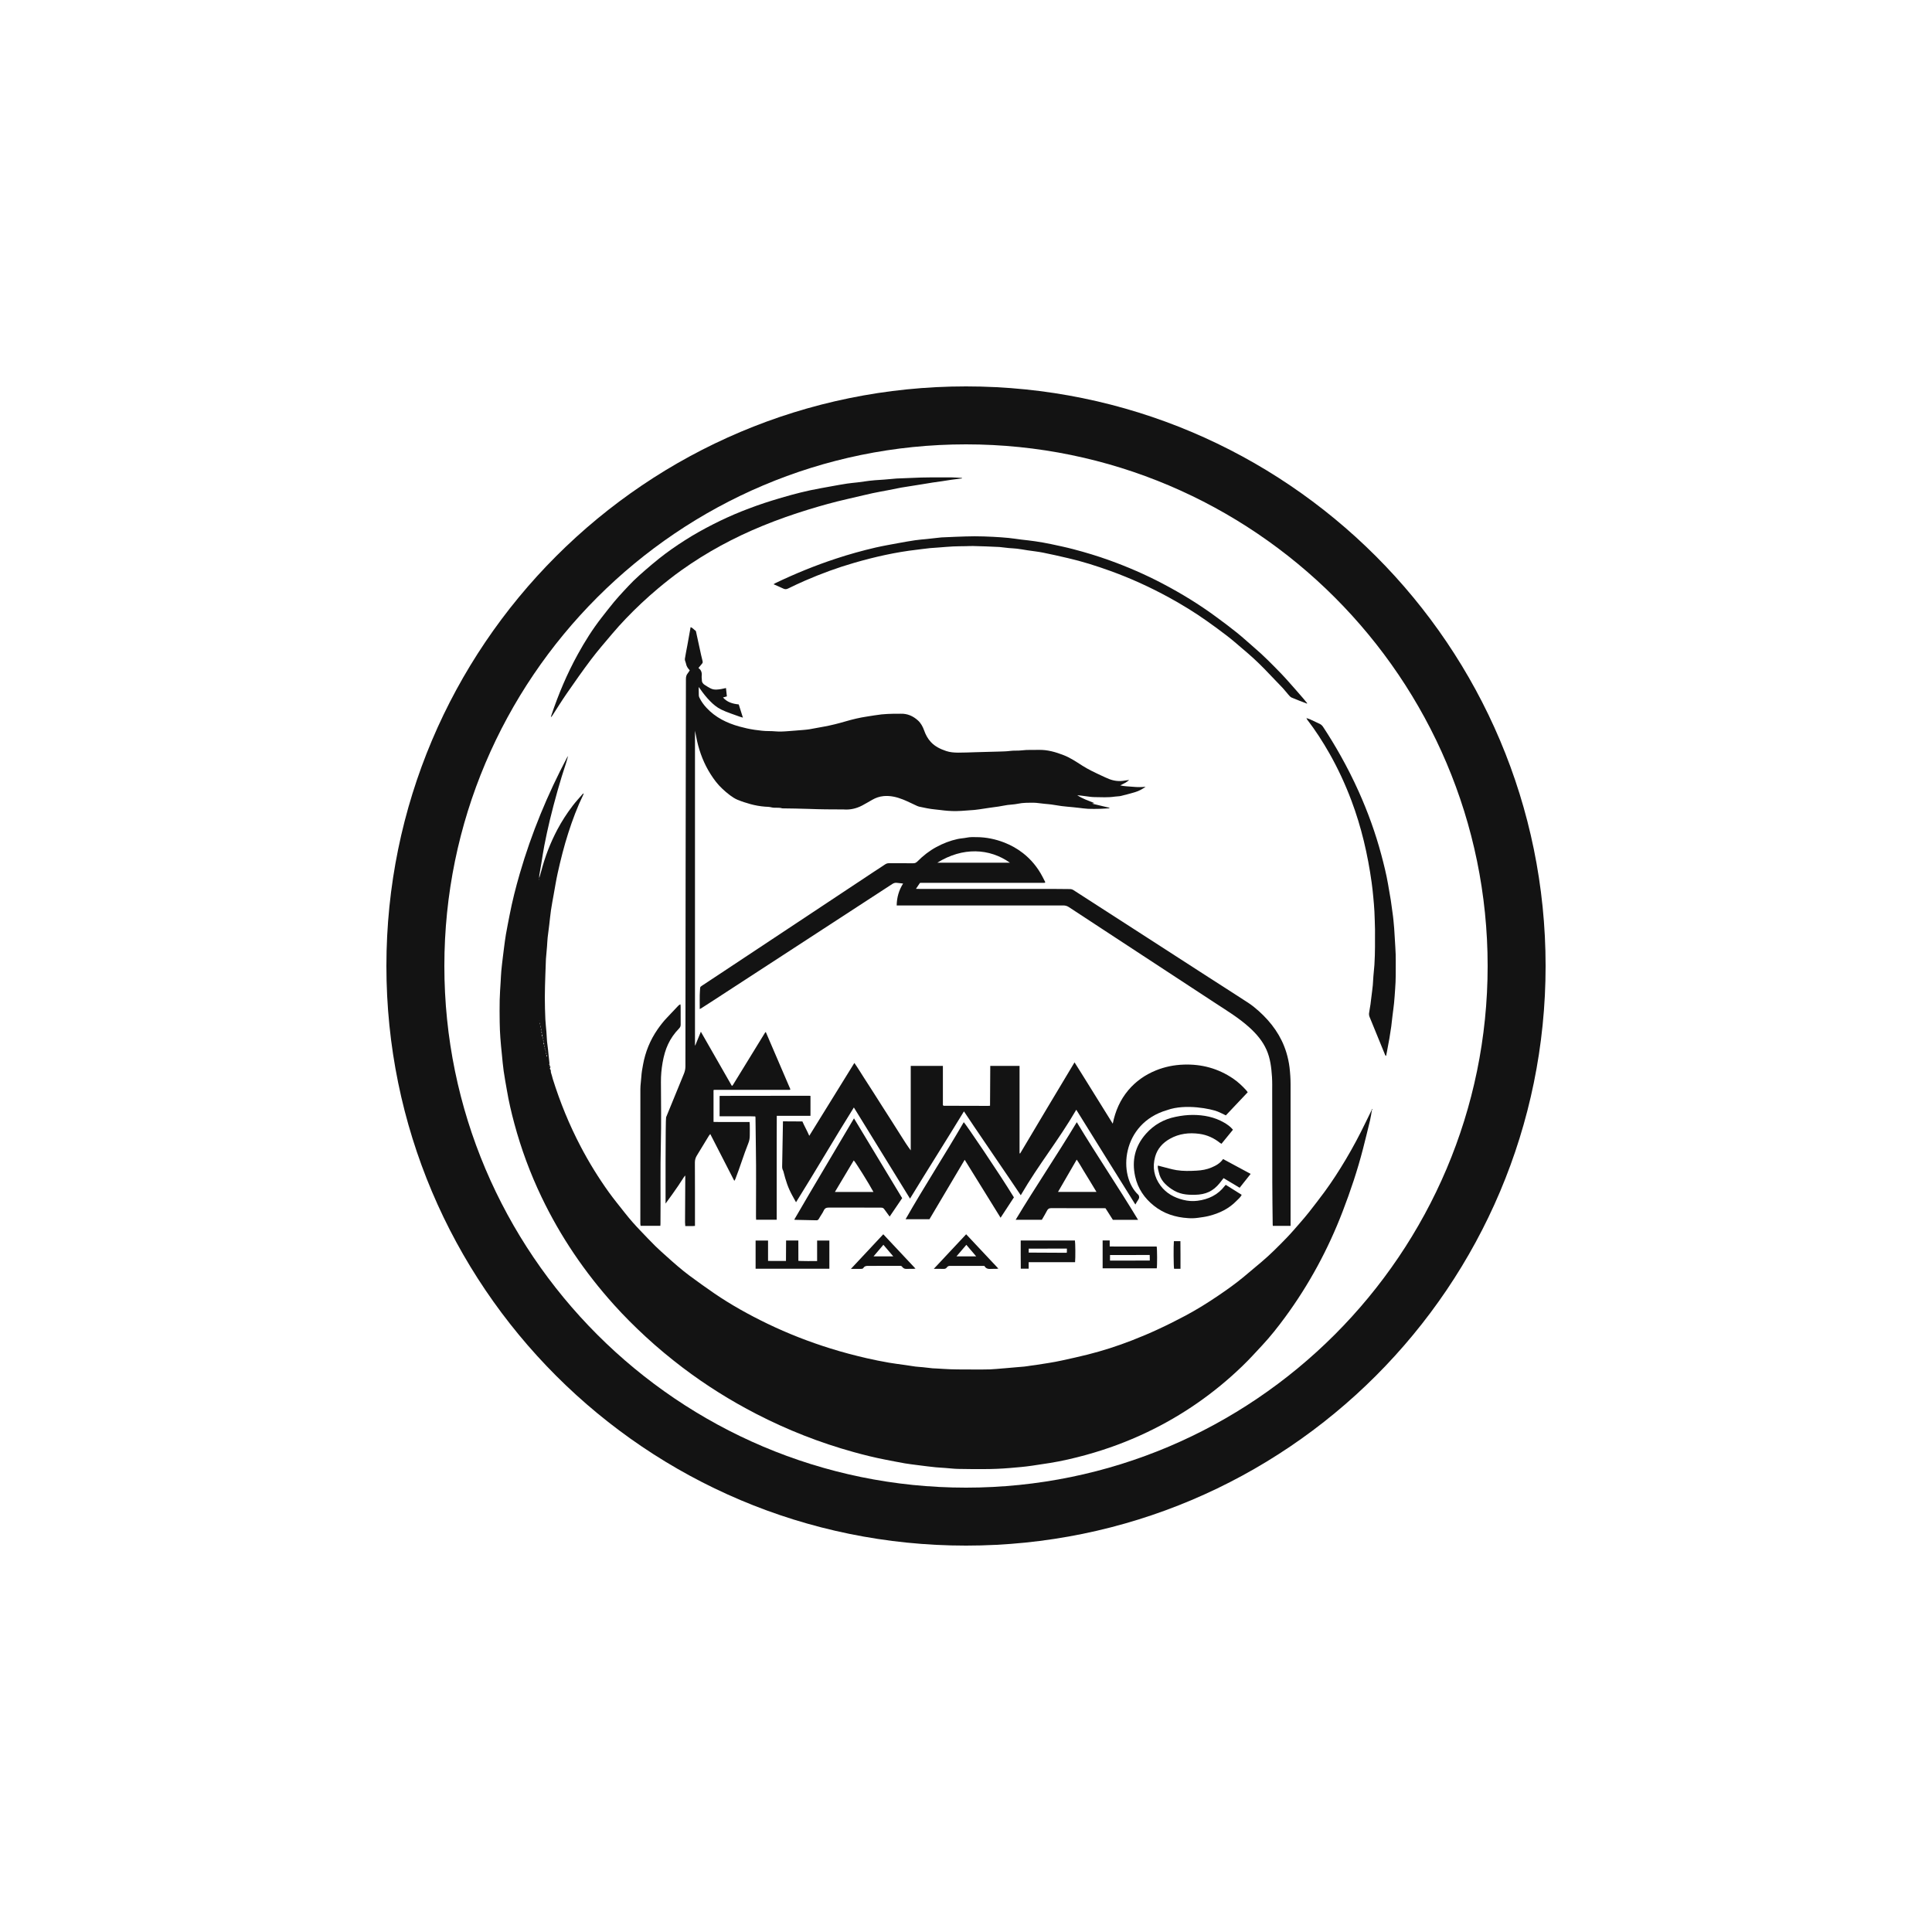 <?xml version="1.0" encoding="utf-8"?>
<!-- Generator: Adobe Illustrator 26.5.0, SVG Export Plug-In . SVG Version: 6.00 Build 0)  -->
<svg version="1.1" id="Layer_1" xmlns="http://www.w3.org/2000/svg" xmlns:xlink="http://www.w3.org/1999/xlink" x="0px" y="0px"
	 viewBox="0 0 500 500" style="enable-background:new 0 0 500 500;" xml:space="preserve">
<style type="text/css">
	.st0{fill:#131313;}
</style>
<g>
	<path class="st0" d="M250,100c-82.84,0-150,67.16-150,150c0,82.84,67.16,150,150,150c82.84,0,150-67.16,150-150
		C400,167.16,332.84,100,250,100z M385,250c0,74.44-60.56,135-135,135s-135-60.56-135-135s60.56-135,135-135S385,175.56,385,250z"/>
	<path class="st0" d="M353.41,290.5c-1.57,3.26-3.27,6.45-5.12,9.56c-1.72,2.88-3.52,5.7-5.51,8.4c-1.3,1.76-2.64,3.5-3.99,5.22
		c-0.77,0.98-1.58,1.92-2.39,2.85c-1.12,1.28-2.22,2.58-3.4,3.8c-2.09,2.15-4.19,4.29-6.48,6.22c-1.51,1.28-3.02,2.56-4.55,3.82
		c-2.12,1.77-4.37,3.37-6.66,4.92c-2.75,1.87-5.58,3.63-8.52,5.2c-2.34,1.25-4.72,2.44-7.13,3.55c-2.21,1.03-4.47,1.98-6.74,2.86
		c-3.75,1.46-7.58,2.69-11.48,3.67c-2.2,0.55-4.42,1.04-6.63,1.52c-1.09,0.24-2.18,0.44-3.28,0.62c-1.12,0.19-2.25,0.36-3.37,0.53
		c-0.47,0.07-0.94,0.13-1.41,0.19c-0.56,0.08-1.12,0.18-1.69,0.24c-0.64,0.07-1.28,0.1-1.92,0.16c-1.07,0.09-2.13,0.19-3.2,0.28
		c-0.1,0.01-0.19,0.01-0.29,0.02c-1.14,0.09-2.28,0.22-3.43,0.26c-1.51,0.05-3.02,0.04-4.53,0.03c-2.56-0.01-5.13,0.02-7.69-0.16
		c-0.9-0.07-1.81-0.1-2.72-0.15c-0.05,0-0.09-0.02-0.14-0.02c-0.78-0.09-1.56-0.18-2.34-0.26c-0.64-0.06-1.28-0.09-1.92-0.17
		c-0.89-0.12-1.78-0.27-2.67-0.4c-1.38-0.2-2.77-0.36-4.15-0.6c-1.93-0.35-3.86-0.71-5.77-1.16c-3.13-0.73-6.24-1.54-9.31-2.5
		c-5.62-1.75-11.09-3.88-16.39-6.44c-4.76-2.3-9.38-4.86-13.75-7.85c-2.18-1.49-4.32-3.04-6.45-4.61c-1.06-0.78-2.06-1.62-3.06-2.46
		c-0.91-0.77-1.8-1.57-2.69-2.37c-1.03-0.93-2.08-1.84-3.07-2.82c-1.3-1.28-2.54-2.61-3.8-3.92c-1.43-1.48-2.79-3.02-4.06-4.64
		c-1.38-1.76-2.81-3.49-4.12-5.31c-2.72-3.79-5.17-7.76-7.33-11.89c-2.94-5.61-5.32-11.45-7.21-17.49
		c-0.08-0.27-0.14-0.55-0.22-0.83c-0.08-0.27-0.18-0.54-0.25-0.81c-0.06-0.26,0.01-0.65-0.14-0.78c-0.36-0.29,0.16-0.52-0.03-0.75
		c-0.05-0.06-0.1-0.13-0.14-0.2c0,0,0,0,0-0.01c-0.11-1.01-0.22-2.02-0.33-3.04c-0.04-0.38-0.07-0.76-0.11-1.13
		c-0.08-0.71-0.19-1.41-0.26-2.12c-0.07-0.83-0.09-1.67-0.16-2.5c-0.08-1.07-0.22-2.14-0.27-3.21c-0.08-1.89-0.14-3.78-0.14-5.67
		c0-1.99,0.08-3.97,0.14-5.96c0.04-1.36,0.1-2.72,0.15-4.08c0-0.07,0.01-0.14,0.02-0.21c0.09-1,0.18-1.99,0.26-2.99
		c0.06-0.76,0.08-1.52,0.16-2.28c0.12-1.08,0.28-2.16,0.41-3.25c0.15-1.27,0.27-2.55,0.45-3.81c0.2-1.36,0.46-2.7,0.7-4.05
		c0.34-1.86,0.63-3.73,1.04-5.57c0.77-3.48,1.64-6.94,2.73-10.34c1.09-3.41,2.35-6.76,3.91-9.98c0.05-0.09,0.05-0.2,0.07-0.31
		c-0.09,0.06-0.2,0.1-0.26,0.18c-0.86,0.99-1.75,1.96-2.55,3c-1.5,1.96-2.84,4.03-4,6.22c-1.79,3.39-3.16,6.93-4.13,10.63
		c-0.17,0.64-0.37,1.27-0.55,1.91c0-0.24-0.01-0.49,0.02-0.73c0.17-1.07,0.37-2.14,0.55-3.22c0.25-1.49,0.45-2.99,0.75-4.48
		c0.44-2.22,0.9-4.44,1.44-6.65c1.22-5,2.6-9.96,4.23-14.85c0.18-0.54,0.31-1.09,0.46-1.64c-0.08,0.1-0.16,0.19-0.22,0.3
		c-5.08,9.62-9.23,19.63-12.26,30.09c-1.03,3.54-1.94,7.12-2.64,10.75c-0.32,1.68-0.67,3.36-0.96,5.05
		c-0.19,1.1-0.32,2.22-0.47,3.33c-0.11,0.85-0.22,1.7-0.32,2.56c-0.14,1.16-0.28,2.32-0.39,3.49c-0.08,0.93-0.12,1.86-0.17,2.79
		c-0.09,1.58-0.22,3.16-0.25,4.73c-0.04,1.92-0.03,3.84,0,5.76c0.02,1.34,0.07,2.68,0.17,4.02c0.1,1.45,0.25,2.91,0.4,4.36
		c0.14,1.43,0.26,2.85,0.46,4.27c0.23,1.65,0.55,3.29,0.83,4.94c0.49,2.92,1.16,5.79,1.93,8.64c1.76,6.55,4.11,12.9,7.04,19.02
		c4.89,10.22,11.19,19.49,18.76,27.9c2.58,2.87,5.32,5.6,8.16,8.22c3.08,2.85,6.31,5.52,9.65,8.06c5.98,4.53,12.32,8.5,18.99,11.94
		c8.06,4.16,16.46,7.46,25.2,9.88c2.71,0.75,5.43,1.43,8.19,1.96c1.68,0.32,3.36,0.67,5.05,0.96c1.1,0.19,2.22,0.31,3.33,0.46
		c0.88,0.12,1.75,0.22,2.63,0.33c0.71,0.09,1.42,0.18,2.13,0.24c0.81,0.07,1.62,0.11,2.43,0.17c1.1,0.08,2.19,0.22,3.29,0.24
		c2.18,0.05,4.36,0.05,6.54,0.05c2.32,0,4.64-0.09,6.96-0.29c1.88-0.16,3.76-0.31,5.63-0.59c1.56-0.23,3.11-0.46,4.67-0.71
		c3.11-0.5,6.17-1.22,9.21-2.05c5.46-1.5,10.76-3.45,15.87-5.89c9.15-4.36,17.37-10.08,24.66-17.11c1.78-1.71,3.44-3.54,5.12-5.35
		c2.16-2.32,4.12-4.8,5.99-7.35c6.2-8.45,11.13-17.59,14.88-27.37c2.03-5.28,3.83-10.64,5.24-16.12c0.63-2.47,1.25-4.95,1.84-7.43
		c0.2-0.85,0.32-1.72,0.47-2.59c-0.02-0.02-0.04-0.03-0.06-0.05C354.45,288.38,353.93,289.44,353.41,290.5z M139.41,227.65
		c0.03-0.09,0.07-0.18,0.1-0.27c-0.01,0.1-0.02,0.19-0.03,0.29C139.45,227.66,139.43,227.66,139.41,227.65z M139.59,264.08
		c0-0.02-0.01-0.04-0.01-0.06c0-0.02,0.02-0.03,0.02-0.05c0,0.02,0.01,0.04,0.01,0.06C139.61,264.05,139.6,264.06,139.59,264.08z
		 M139.77,265.06c-0.02,0-0.04,0-0.06,0c0-0.11,0-0.22,0-0.33c0.02,0,0.05,0.01,0.07,0.01
		C139.78,264.85,139.78,264.95,139.77,265.06z M139.91,265.92c-0.02,0-0.04,0-0.06,0c0-0.15,0-0.31,0-0.46c0.02,0,0.04,0,0.06,0
		C139.91,265.61,139.91,265.76,139.91,265.92z M140.06,266.7c-0.02,0-0.04,0-0.05,0c-0.01-0.09-0.03-0.17-0.03-0.26
		c0-0.06,0.03-0.12,0.08-0.29C140.06,266.41,140.06,266.55,140.06,266.7z M141.38,272.88c-0.04-0.16-0.08-0.32-0.12-0.48
		C141.46,272.53,141.39,272.72,141.38,272.88z M141.24,272.28c-0.04-0.19-0.07-0.39-0.11-0.58
		C141.29,271.87,141.24,272.08,141.24,272.28z M140.66,269.68c-0.04-0.19-0.08-0.38-0.12-0.57
		C140.72,269.27,140.67,269.48,140.66,269.68z M140.52,268.97c-0.04-0.19-0.07-0.39-0.11-0.58
		C140.58,268.55,140.52,268.76,140.52,268.97z M140.09,267.02c0.04-0.01,0.08-0.01,0.12-0.02c0.01,0.18,0.02,0.37,0.02,0.55
		C140.18,267.37,140.14,267.2,140.09,267.02z M140.26,267.67c0.21,0.18,0.09,0.43,0.12,0.64
		C140.17,268.13,140.29,267.88,140.26,267.67z M140.69,269.81c0.22,0.13,0.09,0.35,0.13,0.53
		C140.59,270.21,140.72,269.99,140.69,269.81z M140.84,270.45c0.04,0.2,0.08,0.4,0.12,0.59
		C140.78,270.87,140.83,270.66,140.84,270.45z M140.98,271.15c0.04,0.16,0.08,0.32,0.12,0.47
		C140.91,271.51,140.98,271.32,140.98,271.15z M141.4,272.98c0.22,0.12,0.09,0.34,0.13,0.51
		C141.32,273.37,141.44,273.15,141.4,272.98z M142.02,275.62c-0.01-0.11-0.02-0.23-0.03-0.34c0.04,0.05,0.08,0.09,0.1,0.14
		C142.1,275.48,142.07,275.55,142.02,275.62z M142.13,276.16c0.04-0.09,0.07-0.18,0.11-0.28c-0.01,0.1-0.01,0.2-0.02,0.3
		C142.19,276.18,142.16,276.17,142.13,276.16z"/>
	<path class="st0" d="M183.44,293.97c0.09-0.15,0.22-0.28,0.38-0.48c2.08,4.06,4.13,8.05,6.22,12.12c0.13-0.22,0.21-0.33,0.26-0.45
		c1.22-3.11,2.14-6.23,3.38-9.33c0.25-0.61,0.35-1.24,0.36-1.88c0.02-1.08,0.01-1.74,0-2.82c0-0.23-0.03-0.46-0.05-0.76
		c-0.8,0-1.25,0-1.99,0c-0.74,0-1.49,0-2.23,0s-1.49,0-2.23,0c-0.73-0.01-2.16,0.02-2.88-0.02c0-2.67,0-5.67,0-8.22
		c0.06-0.04,0.08-0.05,0.1-0.06c0.02-0.01,0.05-0.01,0.07-0.01c0.05,0,0.1-0.01,0.14-0.01c6.14,0,12.97,0,19.11,0
		c0.05,0,0.1,0,0.14,0c0.05,0,0.1,0,0.14-0.01c0.02,0,0.05,0,0.07-0.01c0.02-0.01,0.04-0.02,0.06-0.04
		c0.02-0.01,0.03-0.03,0.06-0.08c-2.12-4.92-4.24-9.87-6.36-14.81c-0.07,0.03-0.09,0.04-0.11,0.05c-0.02,0.01-0.04,0.03-0.05,0.05
		c-0.03,0.04-0.05,0.08-0.08,0.12c-2.62,4.27-5.24,8.53-7.86,12.8c-0.14,0.22-0.27,0.45-0.41,0.67c-0.01,0.02-0.03,0.04-0.04,0.06
		c-0.03,0.04-0.06,0.07-0.1,0.11c-0.01,0.01-0.04,0.02-0.06,0.02c-0.02,0-0.05,0-0.11-0.01c-2.64-4.61-5.29-9.23-7.99-13.96
		c-0.51,1.26-0.98,2.41-1.45,3.55c-0.02-0.01-0.05-0.02-0.07-0.03c0-27.09,0-54.19,0-81.43c0.2,1,0.36,1.86,0.55,2.71
		c0.69,3.02,1.8,5.88,3.47,8.51c0.87,1.37,1.83,2.67,3.03,3.78c0.64,0.6,1.3,1.19,2.01,1.71c0.62,0.46,1.29,0.9,2,1.19
		c1.07,0.44,2.18,0.79,3.29,1.1c1.23,0.34,2.49,0.56,3.76,0.66c0.54,0.04,1.11,0.03,1.63,0.17c0.94,0.25,1.92-0.04,2.84,0.27
		c2.27,0.04,4.55,0.05,6.82,0.14c2.97,0.12,5.94,0.14,8.91,0.14c0.05,0,0.1,0,0.14,0c1.7,0.14,3.3-0.23,4.8-1.01
		c0.88-0.46,1.73-0.98,2.6-1.47c0.92-0.53,1.9-0.87,2.95-0.97c1.74-0.16,3.41,0.23,5.01,0.87c1.25,0.5,2.46,1.12,3.69,1.68
		c0.15,0.07,0.31,0.13,0.47,0.17c1.38,0.3,2.77,0.6,4.18,0.73c0.45,0.04,0.9,0.09,1.34,0.15c1.35,0.18,2.7,0.29,4.06,0.28
		c0.91,0,1.81-0.09,2.72-0.15c0.69-0.04,1.38-0.09,2.06-0.15c0.42-0.04,0.85-0.1,1.27-0.16c0.89-0.13,1.77-0.27,2.66-0.4
		c0.77-0.11,1.55-0.2,2.32-0.32c0.77-0.12,1.53-0.29,2.3-0.4c0.87-0.12,1.75-0.13,2.61-0.31c1.42-0.31,2.84-0.27,4.27-0.27
		c0.19,0,0.38,0.01,0.57,0.03c0.73,0.08,1.46,0.17,2.19,0.25c0.57,0.06,1.14,0.09,1.7,0.17c0.89,0.12,1.77,0.29,2.66,0.41
		c0.96,0.12,1.93,0.2,2.9,0.29c0.49,0.05,0.99,0.11,1.48,0.16c0.82,0.09,1.65,0.22,2.47,0.26c1.03,0.04,2.06,0.03,3.09,0
		c0.81-0.02,1.61-0.09,2.42-0.14c0-0.04,0.01-0.09,0.01-0.13c-1.47-0.35-2.93-0.7-4.49-1.07c0.24-0.06,0.38-0.09,0.6-0.14
		c-1.56-0.63-3.09-1.14-4.43-2.04c0.67,0.05,1.32,0.15,1.97,0.23c0.82,0.1,1.65,0.25,2.47,0.26c1.77,0.02,3.54,0.14,5.3-0.13
		c0.51-0.08,1.05-0.05,1.55-0.17c1.24-0.3,2.47-0.63,3.69-0.99c0.98-0.29,1.87-0.78,2.71-1.39c-1.09,0.12-2.17,0.12-3.26,0.01
		c-1.07-0.11-2.16-0.09-3.31-0.36c0.85-0.44,1.63-0.77,2.32-1.4c-0.46,0.06-0.84,0.09-1.21,0.16c-1.37,0.25-2.7,0.09-3.99-0.41
		c-0.71-0.28-1.39-0.61-2.08-0.93c-1.65-0.77-3.31-1.55-4.85-2.53c-1.56-1-3.1-2.04-4.84-2.72c-2.09-0.81-4.22-1.43-6.49-1.36
		c-1.44,0.04-2.87-0.06-4.31,0.12c-1.01,0.13-2.05,0.01-3.08,0.15c-0.9,0.12-1.81,0.13-2.72,0.16c-1.84,0.06-3.69,0.1-5.53,0.15
		c-0.24,0.01-0.48,0.01-0.72,0.02c-1.48,0.04-2.97,0.12-4.45,0.11c-1.04-0.01-2.1-0.08-3.1-0.42c-1.48-0.5-2.87-1.15-3.96-2.33
		c-0.81-0.87-1.35-1.89-1.74-3c-0.35-0.98-0.84-1.89-1.6-2.58c-1.26-1.14-2.73-1.8-4.47-1.74c-0.65,0.02-1.3-0.01-1.94,0.01
		c-1,0.03-2.01,0.05-3,0.16c-1.27,0.14-2.53,0.37-3.8,0.56c-1.88,0.28-3.71,0.72-5.53,1.25c-1.84,0.54-3.69,1.01-5.57,1.35
		c-1.26,0.22-2.51,0.47-3.77,0.69c-0.49,0.08-0.99,0.12-1.49,0.17c-0.66,0.06-1.33,0.11-1.99,0.16c-1.29,0.09-2.57,0.23-3.86,0.26
		c-1.03,0.03-2.06-0.13-3.08-0.12c-1.27,0.01-2.52-0.15-3.77-0.33c-1.33-0.19-2.65-0.49-3.95-0.85c-3.23-0.9-6.18-2.33-8.5-4.84
		c-0.73-0.79-1.36-1.65-1.83-2.62c-0.08-0.17-0.15-0.36-0.16-0.54c-0.03-0.7-0.03-1.4-0.04-2.23c0.15,0.2,0.26,0.33,0.36,0.47
		c0.77,1.12,1.61,2.18,2.56,3.15c0.85,0.87,1.77,1.65,2.88,2.2c1.55,0.77,3.21,1.25,4.82,1.86c0.25,0.09,0.51,0.16,0.83,0.25
		c-0.38-1.2-0.73-2.32-1.08-3.42c-1.6-0.16-3.03-0.58-4.07-1.8c0.32-0.09,0.63-0.18,1-0.28c-0.08-0.74-0.15-1.41-0.23-2.16
		c-0.46,0.1-0.84,0.19-1.23,0.26c-0.87,0.14-1.75,0.27-2.58-0.09c-0.58-0.25-1.11-0.61-1.65-0.95c-0.45-0.28-0.79-0.65-0.78-1.24
		c0.01-0.36-0.09-0.72-0.05-1.07c0.1-0.84-0.08-1.55-0.81-2.07c-0.01-0.01-0.02-0.04-0.02-0.04c0.31-0.37,0.6-0.75,0.92-1.11
		c0.19-0.21,0.2-0.41,0.14-0.66c-0.14-0.52-0.27-1.05-0.38-1.58c-0.44-2-0.87-4.01-1.31-6.02c-0.02-0.09-0.05-0.21-0.11-0.25
		c-0.45-0.28-0.75-0.78-1.3-0.93c-0.12,0.66-0.23,1.29-0.34,1.92c-0.16,0.91-0.33,1.82-0.49,2.72c-0.22,1.16-0.45,2.32-0.64,3.49
		c-0.04,0.26,0.02,0.58,0.14,0.82c0.21,0.44,0.06,1.13,1.11,2.21c-0.17,0.27-0.31,0.53-0.5,0.75c-0.38,0.44-0.49,0.93-0.49,1.5
		c-0.02,16.55-0.06,33.1-0.08,49.65c-0.02,16.86-0.04,33.73-0.05,50.59c0,0.69-0.14,1.32-0.4,1.95c-1.8,4.41-2.81,6.82-4.6,11.23
		c-0.18,0.45-0.14,21.95-0.14,22.34c0.21-0.29,3.05-4.11,4.76-6.87c0.07-0.12,0.19-0.22,0.34-0.39c0,0.35,0,0.59,0,0.83
		c-0.02,3.77-0.05,7.53-0.06,11.3c0,0.3,0.04,0.6,0.06,0.95c0.88-0.01,1.68,0.05,2.51-0.04c0-0.34,0-0.6,0-0.87
		c0-5.18,0.01-10.36-0.02-15.54c0-0.68,0.17-1.26,0.52-1.82C181.38,297.33,182.41,295.65,183.44,293.97z"/>
	<path class="st0" d="M278.54,287.2c1.27,2.11,13.96,22.4,15.29,24.53c0.39-0.66,0.41-0.74,0.77-1.27c0.28-0.41,0.28-0.75,0.05-1.19
		c-5.47-4.98-4.42-18.57,7.41-21.98c4.76-1.73,11.5-0.28,13.1,0.39c0.7,0.29,1.38,0.64,2.09,0.98c1.89-2,3.77-3.99,5.66-5.99
		c-0.15-0.19-0.27-0.37-0.41-0.53c-1.02-1.12-2.12-2.15-3.38-3.01c-3.88-2.63-8.16-3.78-12.83-3.61c-2.47,0.09-4.84,0.57-7.12,1.49
		c-2.8,1.14-5.22,2.82-7.17,5.14c-2.09,2.49-3.36,5.37-4.02,8.66c-1.13-1.82-2.21-3.57-3.3-5.31c-1.1-1.77-2.19-3.54-3.3-5.31
		c-1.09-1.73-2.15-3.48-3.29-5.25c-2.41,4.02-4.76,7.94-7.11,11.87c-2.33,3.9-4.64,7.82-6.97,11.71c-0.05-0.02-0.1-0.03-0.15-0.05
		c0-7.52,0-15.05,0-22.61c-2.56,0-5.04,0-7.58,0c-0.02,3.46-0.04,6.88-0.06,10.31c-0.25,0.02-0.41,0.03-0.58,0.03
		c-3.81-0.01-7.63-0.02-11.44-0.03c-0.02,0-0.04-0.02-0.06-0.04c-0.02-0.02-0.03-0.04-0.12-0.14c0-3.31,0-6.71,0-10.14
		c-2.8,0-5.52,0-8.32,0c0,7.31,0,14.59,0,21.87c-0.91-1.22-1.7-2.48-2.49-3.73c-0.81-1.27-1.61-2.55-2.42-3.82
		c-0.8-1.25-1.6-2.5-2.4-3.75c-0.8-1.25-1.59-2.51-2.39-3.76c-0.81-1.27-1.63-2.54-2.45-3.81c-0.8-1.23-1.55-2.51-2.44-3.76
		c-3.92,6.33-7.78,12.58-11.67,18.86c-0.61-1.42-1.19-2.36-1.78-3.72c-2.06,0-2.94-0.03-5.03-0.03c-0.02,0.25-0.15,7.87-0.21,11.71
		c-0.01,0.43,0.1,0.79,0.3,1.16c0.68,2.65,1.2,4.28,2.37,6.41c0.34,0.61,0.52,0.94,0.92,1.66c4.96-7.92,10.02-16.64,14.97-24.53
		c4.81,7.82,9.71,15.76,14.53,23.59c4.72-7.74,9.26-14.87,13.96-22.58c1.26,2,13.39,19.69,14.7,21.71
		C268.93,301.16,273.79,295.35,278.54,287.2z"/>
	<path class="st0" d="M329.27,306.04c0.01,3.59,0.06,7.19,0.1,10.78c0,0.14,0.02,0.28,0.03,0.44c1.54,0,3.04,0,4.6,0
		c0-0.32,0-0.6,0-0.88c0-11.92,0-23.84,0-35.77c0-1.46-0.1-2.91-0.27-4.36c-0.16-1.32-0.44-2.61-0.83-3.89
		c-1.31-4.27-3.84-7.74-7.12-10.69c-0.85-0.76-1.74-1.49-2.7-2.12c-3.42-2.24-6.87-4.42-10.31-6.64
		c-6.39-4.12-12.78-8.26-19.18-12.38c-5.25-3.39-10.51-6.77-15.76-10.16c-0.3-0.19-0.6-0.28-0.94-0.28
		c-1.53-0.01-3.07-0.04-4.6-0.04c-11.44,0-22.89,0-34.33,0c-0.27,0-0.54-0.01-0.91-0.02c0.39-0.58,0.7-1.05,1-1.49
		c0.07-0.02,0.09-0.03,0.11-0.04c0.05-0.01,0.09-0.02,0.14-0.02c10.51,0,21.01,0,31.52,0c0.12,0,0.24,0,0.36,0
		c0.05,0,0.1,0,0.14-0.01c0.02,0,0.05-0.01,0.07-0.02c0.02-0.01,0.05-0.02,0.06-0.04c0.01-0.02,0.02-0.04,0.06-0.12
		c-0.23-0.45-0.47-0.93-0.72-1.41c-1.25-2.38-2.91-4.42-5.03-6.08c-1.49-1.16-3.12-2.08-4.88-2.76c-2.28-0.88-4.64-1.37-7.09-1.39
		c-0.86-0.01-1.72-0.05-2.58,0.13c-0.79,0.16-1.6,0.19-2.39,0.36c-1.93,0.42-3.75,1.13-5.49,2.07c-1.82,0.98-3.43,2.25-4.88,3.71
		c-0.34,0.34-0.64,0.5-1.12,0.49c-2.09-0.02-4.17,0-6.26-0.01c-0.37,0-0.68,0.09-1,0.3c-0.94,0.65-1.91,1.25-2.86,1.88
		c-7.42,4.92-14.85,9.85-22.27,14.77c-5.53,3.67-11.07,7.33-16.6,11c-2.04,1.35-3.65,2.41-5.69,3.76c-0.22,0.15-0.45,0.27-0.46,0.58
		c-0.02,0.62-0.09,1.24-0.1,1.86c-0.02,0.94,0,1.87,0,2.81c0,0.23,0,0.47,0,0.8c0.3-0.18,0.51-0.29,0.7-0.42
		c0.9-0.59,1.38-0.88,2.29-1.47c6.17-4.02,12.35-8.04,18.52-12.05c9.44-6.14,18.89-12.29,28.32-18.44c0.39-0.25,0.76-0.36,1.21-0.3
		c0.51,0.07,1.03,0.12,1.59,0.18c-1.09,1.73-1.63,3.6-1.66,5.68c0.35,0,0.64,0,0.92,0c14.06,0,28.11,0,42.17-0.01
		c0.55,0,1,0.12,1.47,0.43c3.99,2.64,8,5.25,12,7.87c8.68,5.69,17.37,11.37,26.05,17.07c2.96,1.94,5.99,3.78,8.63,6.17
		c1.85,1.67,3.45,3.52,4.47,5.82c1,2.25,1.26,4.64,1.42,7.05c0.08,1.29,0.05,2.59,0.05,3.88
		C329.27,290.44,329.25,298.24,329.27,306.04z M261.38,223.27c-6.25,0-12.48,0-18.81,0C249.19,219.15,256.08,219.53,261.38,223.27z"
		/>
	<path class="st0" d="M143.02,185.08c1.22-1.88,2.39-3.79,3.67-5.63c2.04-2.94,4.09-5.88,6.24-8.73c1.74-2.3,3.64-4.49,5.51-6.7
		c1.14-1.35,2.33-2.67,3.56-3.95c2.62-2.74,5.38-5.32,8.28-7.76c1.98-1.66,4-3.26,6.1-4.75c6.54-4.66,13.56-8.44,20.99-11.48
		c3.91-1.6,7.89-3,11.92-4.23c3.26-1,6.54-1.91,9.86-2.67c2.24-0.51,4.46-1.06,6.7-1.55c1.29-0.29,2.6-0.49,3.9-0.75
		c1.16-0.22,2.32-0.47,3.48-0.69c0.96-0.17,1.92-0.31,2.88-0.46c0.96-0.15,1.92-0.31,2.88-0.46c0.82-0.13,1.63-0.27,2.45-0.4
		c0.77-0.12,1.55-0.21,2.33-0.33c0.84-0.13,1.68-0.27,2.53-0.39c0.89-0.13,1.78-0.23,2.67-0.34c-0.01-0.04-0.02-0.08-0.03-0.12
		c-0.83-0.05-1.67-0.13-2.5-0.14c-3.57-0.01-7.14-0.05-10.71,0.14c-1.24,0.06-2.49,0.1-3.73,0.15c-0.07,0-0.14,0.02-0.21,0.02
		c-1,0.09-1.99,0.18-2.99,0.26c-0.78,0.06-1.57,0.1-2.36,0.16c-0.5,0.04-1,0.09-1.49,0.15c-1.01,0.13-2.02,0.28-3.03,0.41
		c-0.9,0.11-1.8,0.17-2.69,0.31c-1.36,0.21-2.71,0.45-4.06,0.7c-1.84,0.34-3.68,0.65-5.51,1.04c-3.33,0.72-6.6,1.65-9.85,2.65
		c-2.69,0.83-5.34,1.78-7.95,2.82c-2.47,0.99-4.89,2.1-7.26,3.3c-2.5,1.27-4.95,2.63-7.31,4.14c-2.32,1.48-4.58,3.04-6.73,4.76
		c-1.23,0.98-2.43,2-3.62,3.03c-1.01,0.88-2.01,1.77-2.97,2.7c-0.89,0.87-1.73,1.79-2.58,2.7c-0.83,0.9-1.65,1.79-2.43,2.73
		c-1.12,1.36-2.2,2.74-3.28,4.13c-2.33,2.99-4.35,6.2-6.17,9.52c-2.77,5.03-4.99,10.3-6.82,15.75c-0.06,0.17-0.09,0.35-0.13,0.52
		C142.77,185.46,142.9,185.28,143.02,185.08z"/>
	<path class="st0" d="M243.69,139.08c-0.05,0-0.1,0.01-0.14,0.01c-1.28,0.14-2.55,0.28-3.83,0.42c-0.97,0.1-1.94,0.16-2.91,0.31
		c-1.38,0.2-2.76,0.45-4.13,0.7c-2.02,0.38-4.05,0.72-6.06,1.18c-3.45,0.8-6.87,1.75-10.23,2.86c-5.36,1.76-10.58,3.89-15.68,6.33
		c-0.15,0.07-0.29,0.17-0.52,0.31c0.92,0.41,1.75,0.75,2.56,1.14c0.46,0.22,0.83,0.16,1.27-0.06c1.43-0.7,2.87-1.38,4.32-2.01
		c4.17-1.81,8.44-3.38,12.82-4.64c5.28-1.52,10.63-2.73,16.1-3.36c0.45-0.05,0.89-0.12,1.34-0.17c0.71-0.09,1.41-0.18,2.12-0.25
		c0.74-0.07,1.47-0.11,2.21-0.16c1.24-0.09,2.47-0.21,3.71-0.27c1.1-0.05,2.21-0.05,3.31-0.07c0.62-0.01,1.25-0.05,1.87-0.04
		c1.1,0.02,2.2,0.06,3.31,0.1c1.15,0.04,2.29,0.1,3.44,0.15c0.05,0,0.1,0.01,0.14,0.01c0.8,0.09,1.61,0.19,2.41,0.27
		c0.69,0.07,1.38,0.07,2.07,0.16c0.92,0.11,1.83,0.28,2.74,0.42c1.34,0.2,2.68,0.34,4,0.6c2.15,0.43,4.3,0.92,6.44,1.42
		c3.74,0.86,7.39,2.02,10.99,3.32c5.27,1.9,10.36,4.23,15.27,6.92c3.32,1.82,6.54,3.8,9.63,5.98c1.82,1.29,3.63,2.61,5.4,3.98
		c1.25,0.96,2.43,2,3.63,3.02c1.09,0.93,2.19,1.86,3.24,2.83c0.95,0.88,1.88,1.79,2.78,2.71c1.57,1.61,3.13,3.24,4.68,4.88
		c0.49,0.52,0.91,1.11,1.39,1.64c0.27,0.3,0.54,0.66,0.89,0.81c1.3,0.56,2.63,1.05,3.95,1.56c0.03-0.03,0.05-0.06,0.08-0.09
		c-0.35-0.42-0.68-0.85-1.04-1.27c-0.68-0.8-1.37-1.59-2.07-2.38c-1.26-1.41-2.49-2.85-3.81-4.21c-2.22-2.28-4.46-4.56-6.89-6.63
		c-1.47-1.26-2.89-2.58-4.4-3.79c-1.72-1.39-3.5-2.71-5.28-4.02c-4.41-3.26-9.07-6.11-13.92-8.66c-4.43-2.33-9.02-4.32-13.73-6.02
		c-3.1-1.12-6.25-2.07-9.43-2.9c-1.9-0.5-3.82-0.9-5.74-1.31c-1.34-0.28-2.7-0.52-4.05-0.72c-1.22-0.19-2.45-0.3-3.67-0.45
		c-1.08-0.14-2.16-0.31-3.25-0.42c-1.33-0.13-2.66-0.22-4-0.29c-1.6-0.08-3.21-0.14-4.81-0.14c-1.6,0-3.21,0.08-4.81,0.13
		C246.17,138.98,244.93,139.03,243.69,139.08z"/>
	<path class="st0" d="M341.55,187.34c-0.82-0.38-1.63-0.78-2.45-1.15c-0.3-0.14-0.62-0.22-0.93-0.33c-0.02-0.03-0.04-0.07-0.05-0.1
		c-0.02,0.02-0.04,0.04-0.06,0.06c0.03,0.02,0.07,0.04,0.1,0.06c0.04,0.11,0.06,0.24,0.12,0.33c2.14,2.77,4.03,5.71,5.76,8.75
		c2.22,3.91,4.1,7.98,5.69,12.19c2.59,6.87,4.24,13.98,5.25,21.24c0.18,1.27,0.31,2.55,0.43,3.82c0.12,1.23,0.22,2.47,0.29,3.71
		c0.08,1.53,0.1,3.06,0.15,4.59c0,0.07,0,0.14,0,0.22c0,2.9,0.04,5.8-0.14,8.69c-0.01,0.12-0.01,0.24-0.02,0.36
		c-0.09,0.97-0.18,1.94-0.26,2.92c-0.06,0.76-0.09,1.52-0.15,2.28c-0.04,0.5-0.11,0.99-0.17,1.49c-0.08,0.66-0.17,1.32-0.25,1.98
		c-0.06,0.49-0.11,0.99-0.18,1.48c-0.12,0.8-0.28,1.59-0.38,2.38c-0.03,0.27,0.03,0.57,0.13,0.83c1.29,3.19,2.59,6.37,3.9,9.54
		c0.09,0.21,0.12,0.49,0.39,0.6c0.07-0.35,0.13-0.67,0.2-1c0.22-1.18,0.45-2.37,0.66-3.56c0.18-1.03,0.34-2.06,0.48-3.09
		c0.12-0.89,0.2-1.79,0.31-2.69c0.13-1.11,0.3-2.21,0.41-3.32c0.12-1.26,0.21-2.52,0.29-3.78c0.07-1.12,0.15-2.25,0.14-3.37
		c-0.03-2.44,0.09-4.88-0.1-7.33c-0.13-1.64-0.16-3.29-0.3-4.93c-0.12-1.37-0.23-2.75-0.44-4.11c-0.16-1.05-0.27-2.11-0.44-3.17
		c-0.22-1.4-0.47-2.8-0.72-4.2c-0.44-2.54-1.07-5.04-1.73-7.52c-1.5-5.61-3.47-11.06-5.85-16.36c-1.42-3.16-2.98-6.25-4.68-9.28
		c-1.43-2.55-2.95-5.05-4.56-7.49C342.16,187.76,341.91,187.51,341.55,187.34z"/>
	<path class="st0" d="M286.1,312.69c0.66,1.04,1.28,2.02,1.91,3c2.13,0,4.23,0,6.52,0c-5.32-8.81-10.56-16.47-15.86-25.27
		c-5.31,8.82-10.55,16.5-15.82,25.26c2.33,0,4.56,0,6.78,0c0.46-0.81,0.94-1.57,1.35-2.38c0.24-0.47,0.54-0.63,1.06-0.63
		c4.48,0.02,8.97,0.01,13.45,0.01C285.71,312.69,285.93,312.69,286.1,312.69z M273.81,308.47c1.63-2.81,3.2-5.54,4.84-8.36
		c0.67,0.94,1.18,1.88,1.74,2.8c0.55,0.91,1.11,1.82,1.67,2.73c0.56,0.93,1.12,1.85,1.71,2.83
		C280.42,308.47,277.17,308.47,273.81,308.47z"/>
	<path class="st0" d="M227.57,312.53c1,0,1,0,1.6,0.85c0.34,0.48,0.69,0.96,1.07,1.47c1.12-1.64,2.16-3.19,3.24-4.77
		c-4.13-6.85-8.27-13.7-12.47-20.65c-5.18,8.81-10.39,17.45-15.44,26.18c0.09,0.05,0.11,0.08,0.13,0.08
		c1.87,0.04,3.74,0.08,5.6,0.12c0.33,0.01,0.5-0.16,0.66-0.45c0.39-0.71,0.9-1.36,1.23-2.08c0.29-0.63,0.71-0.76,1.35-0.76
		C218.89,312.54,223.23,312.53,227.57,312.53z M220.95,300.31c0.43,0.38,3.91,5.95,5.1,8.17c-3.34,0-6.62,0-9.98,0
		C217.72,305.72,219.33,303.01,220.95,300.31z"/>
	<path class="st0" d="M175.73,266.18c0.29-0.3,0.43-0.58,0.43-1c-0.02-1.53-0.01-3.07-0.01-4.6c0-0.21-0.02-0.42-0.04-0.66
		c-0.37,0.1-0.56,0.36-0.77,0.57c-1.04,1.06-1.65,1.79-2.69,2.85c-0.92,0.94-1.72,1.99-2.47,3.06c-1.92,2.77-3.16,5.82-3.76,9.13
		c-0.19,1.03-0.38,2.05-0.44,3.1c-0.06,1.07-0.25,2.14-0.25,3.2c-0.02,11.44-0.01,22.88-0.01,34.32c0,0.19-0.01,0.38,0,0.58
		c0.01,0.16,0.04,0.32,0.07,0.51c1.71,0,3.38,0,5.11,0c0.01-0.23,0.03-0.4,0.03-0.57c0.07-6.93-0.07-13.85,0.1-20.78
		c0.13-5.3,0.04-10.6,0.02-15.9c-0.01-1.68,0.14-3.33,0.43-4.99C172.1,271.46,173.24,268.76,175.73,266.18z"/>
	<path class="st0" d="M310.03,315.17c0.94-0.13,1.88-0.25,2.8-0.48c2.75-0.69,5.23-1.88,7.22-3.95c0.44-0.46,0.97-0.85,1.3-1.52
		c-1.38-0.87-2.75-1.73-4.13-2.59c-0.11,0.12-0.19,0.21-0.27,0.3c-1.78,2.33-4.23,3.47-7.05,3.83c-1.22,0.16-2.46,0.07-3.69-0.24
		c-2.35-0.59-4.36-1.68-5.83-3.63c-1.7-2.27-2.19-4.8-1.43-7.53c0.58-2.09,1.96-3.6,3.83-4.65c2.38-1.34,4.98-1.64,7.64-1.27
		c1.97,0.27,3.75,1.08,5.32,2.34c0.1,0.08,0.23,0.14,0.38,0.23c0.99-1.22,1.96-2.4,2.97-3.64c-0.68-0.82-1.48-1.38-2.34-1.87
		c-2.49-1.43-5.22-1.95-8.05-1.96c-1.5,0-3,0.19-4.48,0.5c-3.04,0.62-5.6,2.07-7.64,4.37c-2.84,3.2-3.72,6.91-2.8,11.07
		c0.69,3.12,2.4,5.61,4.86,7.57c2.56,2.05,5.58,3,8.83,3.2C308.3,315.32,309.16,315.29,310.03,315.17z"/>
	<path class="st0" d="M195.47,288.93c0.02,0.16,0.04,0.23,0.05,0.29c0.05,2.63,0.05,5.27,0.1,7.9c0.1,5.92,0.03,11.85,0.03,17.77
		c0,0.26,0.02,0.51,0.03,0.77c1.8,0,3.54,0,5.33,0c0-4.5-0.01-8.96,0-13.41c0.01-4.47-0.01-8.95,0.02-13.48c2.96,0,5.83,0,8.72,0
		c0-1.75,0-3.43,0-5.15c-0.13-0.02-0.22-0.04-0.31-0.04c-7.7,0.01-15.4,0.02-23.1,0.03c-0.02,0-0.04,0.02-0.06,0.03
		c-0.02,0.01-0.03,0.04-0.05,0.06c0,1.69,0,3.38,0,5.19c0.85,0,1.62,0,2.38,0c0.77,0,1.54,0,2.3,0c0.77,0,1.54,0,2.3,0
		C193.97,288.91,194.72,288.88,195.47,288.93z"/>
	<path class="st0" d="M262.4,309.88c-3.8-6.22-12.56-19.13-12.98-19.46c-5,8.62-10.1,16.42-15.06,25.12c2.12,0,4.15,0,6.18,0
		c3.04-5.12,6.06-10.23,9.12-15.39c1.59,2.56,3.13,5.04,4.66,7.52c1.53,2.47,3.06,4.94,4.63,7.48
		C260.14,313.33,261.28,311.6,262.4,309.88z"/>
	<path class="st0" d="M316.53,299.96c-0.78,1.12-1.85,1.7-2.98,2.18c-1.22,0.52-2.51,0.75-3.83,0.82c-1.75,0.1-3.51,0.15-5.24-0.13
		c-1.29-0.21-2.55-0.61-3.82-0.92c-0.32-0.08-0.63-0.17-0.99-0.26c-0.13,0.63,0.12,1.18,0.23,1.72c0.41,1.99,1.68,3.27,3.33,4.38
		c1.94,1.3,3.74,1.51,6.05,1.46c2.72-0.05,4.66-0.9,6.38-3.03c0.25-0.31,0.75-0.96,1-1.28c1.21,0.75,2.97,1.75,4.16,2.49
		c1.1-1.34,1.76-2.26,2.85-3.59C321.28,302.51,318.93,301.25,316.53,299.96z"/>
	<path class="st0" d="M214.64,321.05c-1.06,0-2.07,0-3.17,0c0,1.8,0,3.56,0,5.31c-0.14,0.04-4.7,0-4.85-0.05
		c-0.01-1.77,0.01-3.51-0.01-5.27c-1.09,0-2.09,0-3.17,0c-0.04,1.81,0.01,3.54-0.03,5.3c-0.59,0-1.1,0-1.6,0c-0.5,0-1.01,0-1.51,0
		c-0.49,0-0.98-0.02-1.53-0.02c0-1.81,0-3.53,0-5.26c-1.11,0-2.15,0-3.22,0c0,2.45,0,4.86,0,7.29c6.38,0,12.72,0,19.09,0
		C214.64,325.89,214.64,323.49,214.64,321.05z"/>
	<path class="st0" d="M264.18,328.33c0.71,0,1.34,0,2.04,0c0-0.57,0-1.09,0-1.68c2.04,0,4.03,0,6.01,0c2.01,0,4.01,0,6,0
		c0.11-1.1,0.08-5.07-0.04-5.61c-4.64,0-9.29,0-14.03,0C264.17,323.52,264.14,325.93,264.18,328.33z M266.23,323.15l9.88-0.02
		c0,0,0,0.46,0,0.69c0,0.14-0.03,0.4-0.03,0.4l-9.85-0.05V323.15z"/>
	<path class="st0" d="M299.35,322.6c-0.99,0-1.99,0-3,0c-1.01,0-2.01,0-3.02,0c-1.03,0-2.06,0-3.09,0c-1,0-1.99,0.01-3.05-0.01
		c0-0.56,0-1.03,0-1.56c-0.34,0-0.62,0-0.9,0c-0.3,0-0.61,0-0.93,0c0,2.45,0,4.81,0,7.21c4.7,0,9.35,0,14.01,0
		C299.5,327.52,299.48,323.19,299.35,322.6z M297.56,326.23l-10.29,0.01v-1.44l10.27-0.01c0,0,0.02,0.49,0.02,0.74
		C297.56,325.76,297.56,326.23,297.56,326.23z"/>
	<path class="st0" d="M241.66,328.38c0.93,0,1.72-0.02,2.51,0.01c0.37,0.01,0.65-0.07,0.87-0.38c0.19-0.27,0.44-0.4,0.79-0.4
		c2.97,0.01,5.93,0.01,8.94,0.01c0.37,0.73,1.01,0.83,1.75,0.77c0.43-0.04,0.86,0,1.29-0.01c0.15,0,0.3-0.04,0.57-0.07
		c-2.83-3.01-5.58-5.94-8.34-8.88C247.25,322.41,244.5,325.35,241.66,328.38z M252.64,325.15c-1.72,0-3.34,0-5.11,0
		c0.89-1.04,1.7-1.99,2.56-2.99C250.94,323.15,251.76,324.12,252.64,325.15z"/>
	<path class="st0" d="M222.92,328.38c0.24,0,0.43-0.08,0.55-0.27c0.28-0.45,0.69-0.5,1.17-0.5c2.78,0.01,5.56,0.01,8.34-0.01
		c0.23,0,0.37,0.07,0.48,0.23c0.34,0.48,0.8,0.62,1.37,0.56c0.5-0.04,1.01-0.01,1.51-0.01c0.15,0,0.3-0.03,0.59-0.06
		c-2.84-3.02-5.58-5.95-8.34-8.89c-2.79,2.98-5.54,5.92-8.38,8.96C221.2,328.38,222.06,328.37,222.92,328.38z M228.62,322.15
		c0.84,0.99,1.66,1.95,2.56,3c-1.75,0-3.36,0-5.11,0C226.96,324.11,227.77,323.15,228.62,322.15z"/>
	<path class="st0" d="M303.85,328.36c0.52,0,1.04,0,1.66,0c-0.01-2.43,0.02-4.79-0.02-7.15c-0.62,0-1.16,0-1.69,0
		C303.68,322.28,303.72,327.82,303.85,328.36z"/>
	<path class="st0" d="M354.97,287.32c0.02,0.02,0.04,0.03,0.06,0.05c0.04-0.12,0.08-0.23,0.12-0.35c-0.04-0.01-0.08-0.02-0.12-0.03
		C355.01,287.1,354.99,287.21,354.97,287.32z"/>
	<path class="st0" d="M147.06,195.55c-0.02,0.03-0.04,0.07-0.06,0.1c-0.01,0.02-0.01,0.04-0.02,0.06c0.01-0.01,0.02-0.03,0.03-0.04
		C147.03,195.63,147.05,195.59,147.06,195.55z"/>
	<path class="st0" d="M151.1,205.21c-0.02,0.03-0.04,0.06-0.06,0.09c0,0.01,0,0.02,0,0.02c0.01,0,0.01-0.01,0.02-0.01
		C151.06,205.28,151.08,205.24,151.1,205.21z"/>
</g>
</svg>

